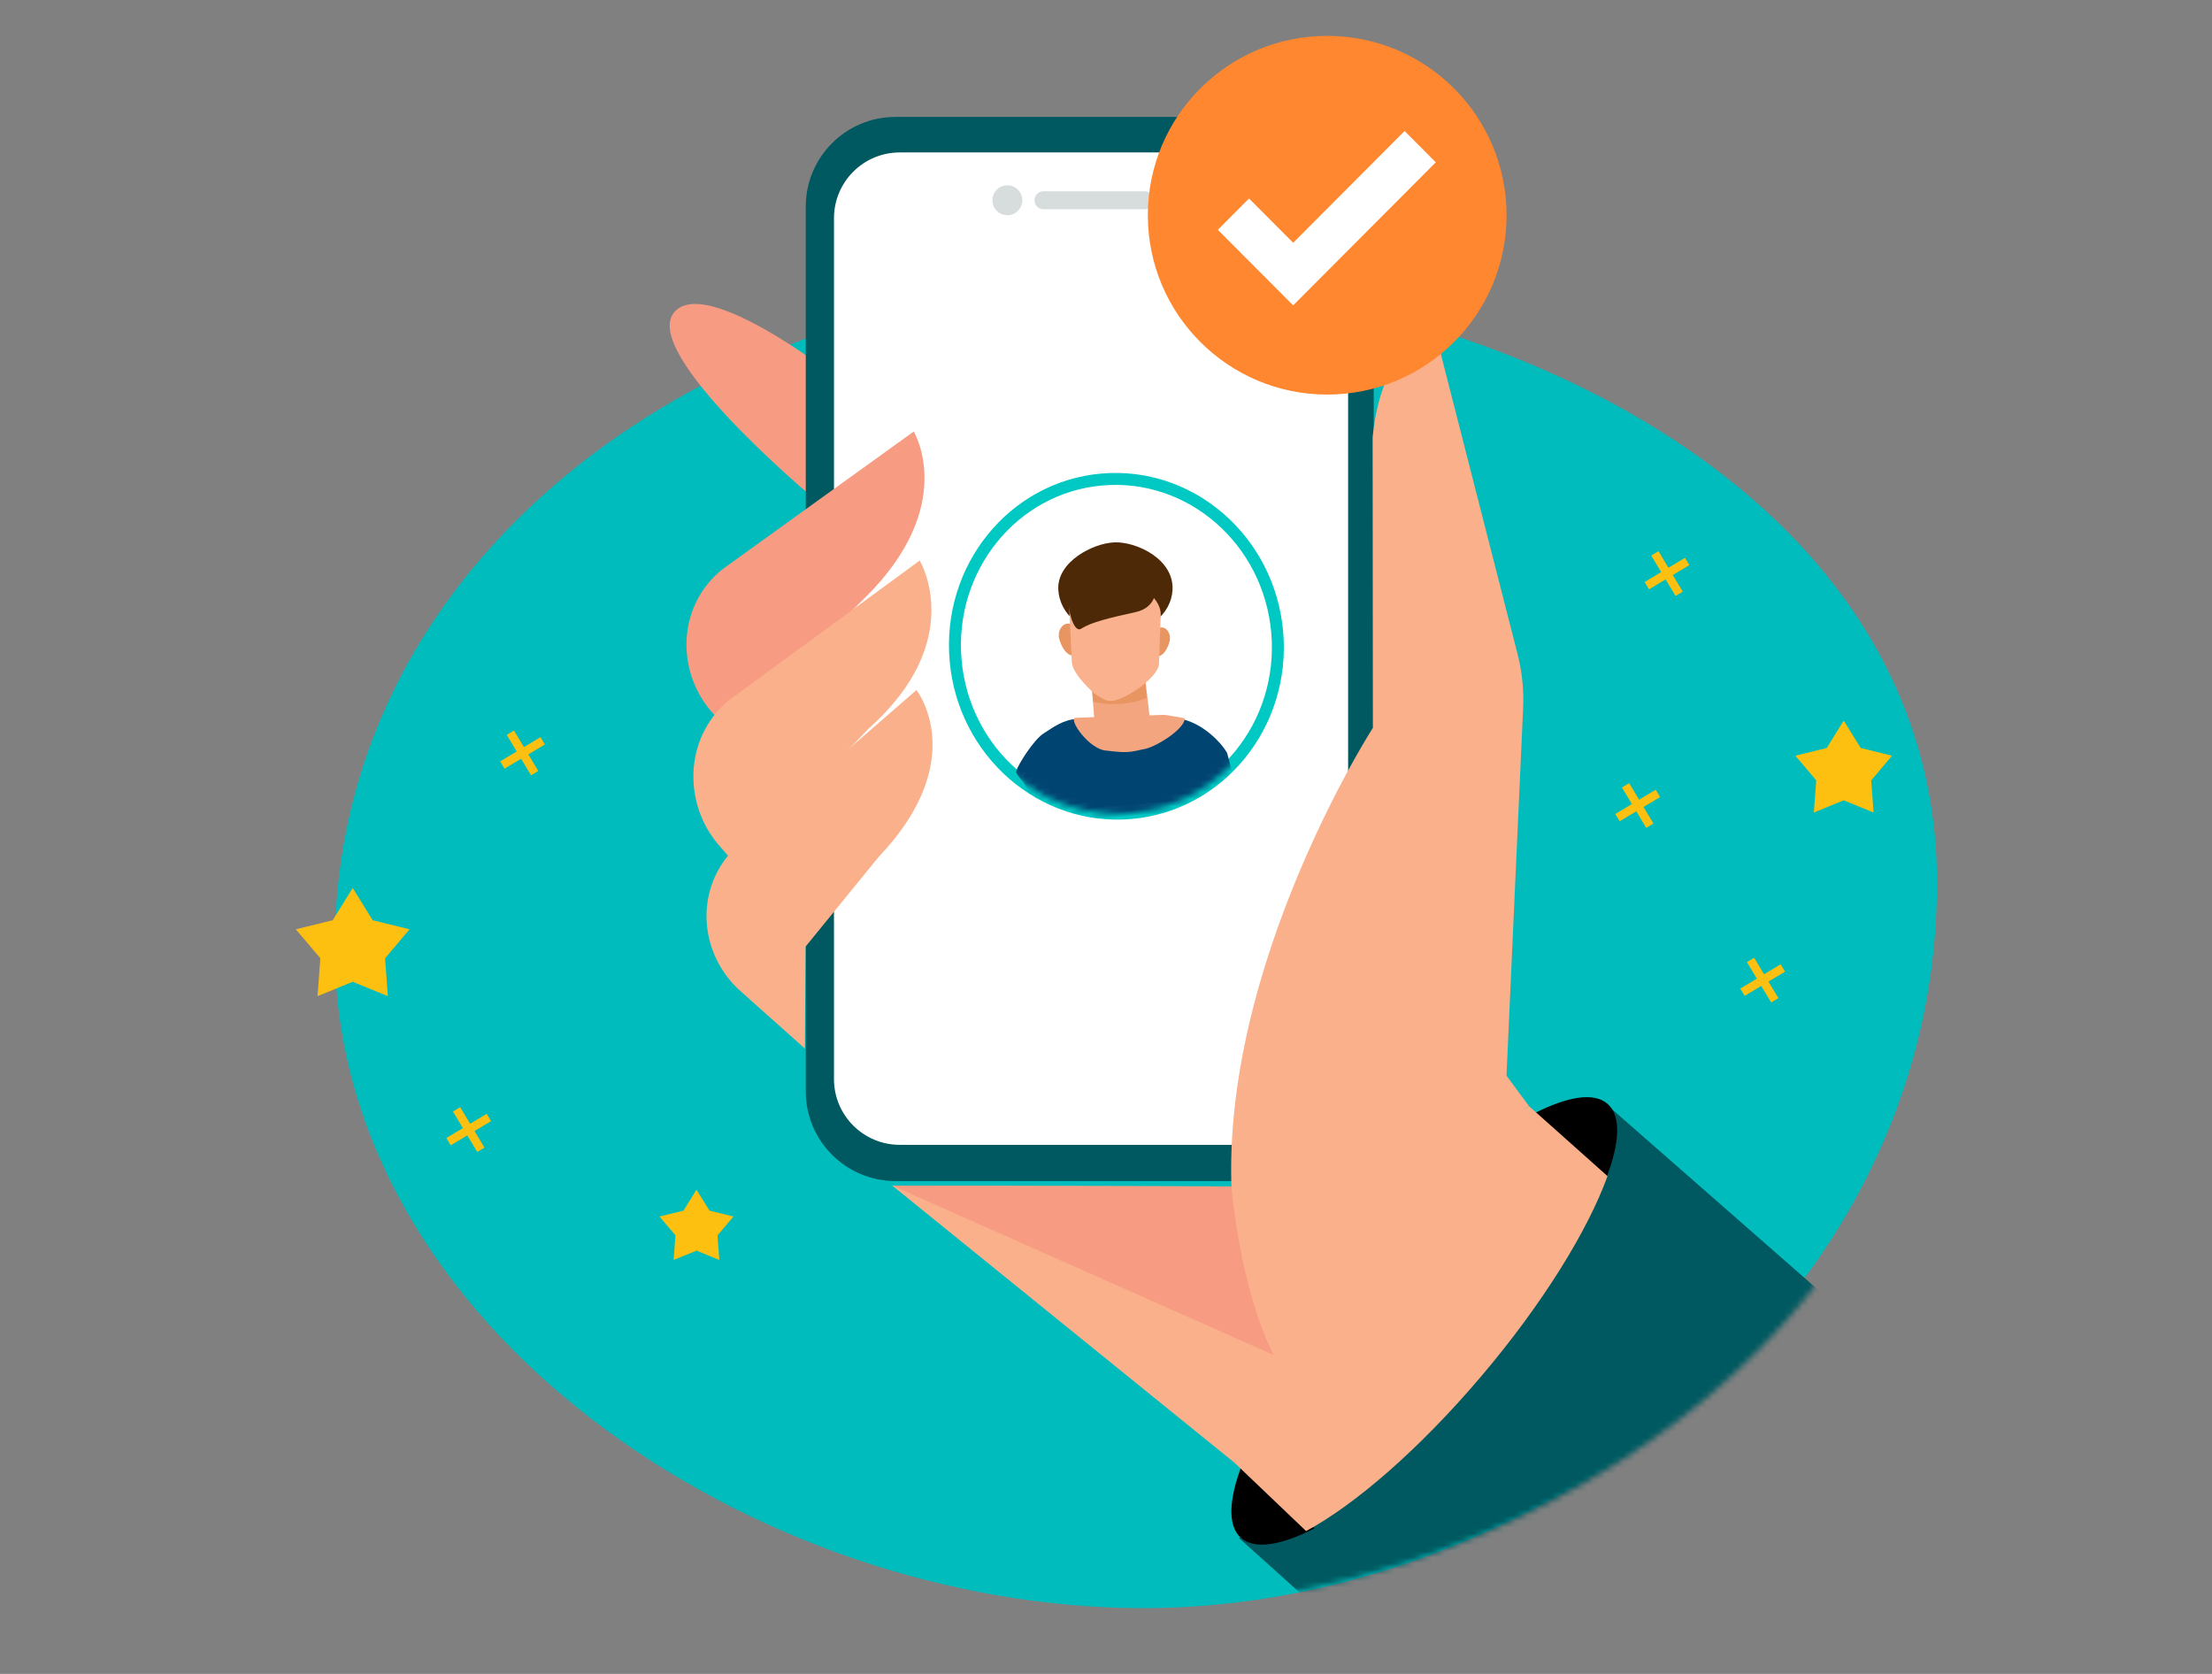 <svg xmlns="http://www.w3.org/2000/svg" xmlns:xlink="http://www.w3.org/1999/xlink" width="370" height="280" viewBox="0 0 370 280">
    <rect x="0" y="0" width="370" height="280" fill="#808080" stroke="none"/>
    <defs>
        <path id="a" d="M132.77 293C197.602 293 268 246.16 268 182.539 268 118.917 220.448 6.489 159.772 1 99.096-4.49 0 100.266 0 171.63 0 242.995 67.938 293 132.77 293z"/>
        <ellipse id="c" cx="27.49" cy="28.983" rx="27" ry="28"/>
    </defs>
    <g fill="none" fill-rule="evenodd">
        <path fill="#00BCBC" d="M191.23 269C126.398 269 56 222.16 56 158.539c0-63.622 58.058-105.48 118.734-110.969C235.41 42.081 324 76.266 324 147.63 324 218.995 256.062 269 191.23 269z"/>
        <g transform="translate(56 -24)">
            <mask id="b" fill="#fff">
                <use xlink:href="#a"/>
            </mask>
            <g mask="url(#b)">
                <path fill="#005960" d="M299.952 285.18l-64.568 71.665-84.124-75.557 60.956-72.987z"/>
                <path fill="#000" d="M151.546 281.223c2.262 2.034 6.694 1.31 12.338-1.573l-12.062-10.853c-2.279 5.91-2.537 10.391-.276 12.426M212.935 208.683c-2.262-2.034-6.695-1.31-12.338 1.573l12.062 10.854c2.279-5.91 2.537-10.392.276-12.427"/>
                <path fill="#FAB08A" d="M150.461 268.648l12.01 11.462c8.185-4.414 18.928-13.684 29.245-25.835 10.318-12.152 17.888-24.45 21.172-33.543l-13.116-11.693c-8.185 4.415-17.822 13.914-28.14 26.065-10.318 12.152-17.888 24.45-21.17 33.544z"/>
                <path fill="#F79C82" d="M79.973 107.236S50.911 82.954 56.809 76.193c5.899-6.76 31.31 14.13 31.31 14.13"/>
                <g transform="rotate(-3 882.45 -1316.093)">
                    <path fill="#005960" d="M23.702.421l64.911 3.402c8.273.433 14.628 7.491 14.195 15.764l-7.746 147.798c-.434 8.272-7.492 14.628-15.764 14.194l-64.911-3.402c-8.273-.433-14.628-7.491-14.195-15.764L7.938 14.615C8.372 6.343 15.43-.013 23.702.421z"/>
                    <path fill="#FFF" d="M24.11 6.39l63.913 3.35c6.066.318 10.727 5.494 10.409 11.56l-7.537 143.803c-.318 6.067-5.493 10.727-11.56 10.41l-63.913-3.35c-6.066-.318-10.727-5.494-10.409-11.56L12.55 16.8c.318-6.067 5.493-10.728 11.56-10.41z"/>
                    <circle cx="41.667" cy="15.321" r="2.5" fill="#D7DDDC" transform="rotate(3 41.667 15.321)"/>
                    <path fill="#D7DDDC" d="M47.737 14.138l16.977.89a1.5 1.5 0 0 1-.157 2.995l-16.977-.89a1.5 1.5 0 0 1 .157-2.995z"/>
                </g>
                <path fill="#FAB08A" d="M93.261 222.327l56.722.134c-1.273-37.932 23.658-76.7 23.658-76.7l-.043-48.592c1.638-16.528 10.536-17.36 10.536-17.36l13.702 53.574a31.045 31.045 0 0 1 .935 9.088l-2.775 61.309.051.226 3.725 5.033c-8.294 4.324-3.938 25.808-14.404 37.685-10.467 11.875-31.566 13.045-34.907 21.924l-57.2-46.32z"/>
                <path fill="#F79C82" d="M149.983 222.461s1.317 16.776 7.056 28.19L93.26 222.327l56.722.134zM83.279 165.724L63.18 143.238c-5.278-5.907-5.886-14.853-1.117-21.175.903-1.196 1.95-2.248 3.119-3.09l31.657-22.79s7.569 12.43-8.327 27.974L74.837 137.71l8.442 28.013z"/>
                <path fill="#FAB08A" d="M73.622 176.062l-9.288-10.578c-5.267-5.999-5.882-15.08-1.134-21.49.898-1.213 1.941-2.28 3.105-3.132l31.533-23.099s8.071 13.332-8.554 28.12l-13.337 14.004 3.591 12.1-5.916 4.075z"/>
                <path fill="#FAB08A" d="M78.741 182.35l12.218-14.994c15.495-16.268 6.339-27.932 6.339-27.932l-29.882 25.998c-1.103.96-2.061 2.116-2.857 3.401-4.207 6.792-2.676 15.634 3.297 20.961l10.78 9.614.105-17.049z"/>
                <path fill="#009792" d="M198.482 291.173c.255 4.875-3.491 9.033-8.368 9.289-4.877.255-9.038-3.489-9.294-8.363-.255-4.874 3.491-9.032 8.369-9.288 4.877-.255 9.037 3.488 9.293 8.362"/>
            </g>
        </g>
        <g fill="#FDC010">
            <path d="M58.996 164.226l-5.878 2.4.466-6.331-4.099-4.849 6.166-1.513 3.345-5.397 3.344 5.397 6.166 1.513-4.098 4.849.466 6.331z"/>
            <path fill-rule="nonzero" d="M81.408 186.307l.733 1.22-2.77 1.665 1.665 2.77-1.207.725-1.665-2.77-2.77 1.664-.734-1.22 2.77-1.665-1.664-2.77 1.207-.725 1.665 2.77zM90.408 123.307l.733 1.22-2.77 1.665 1.665 2.77-1.207.725-1.665-2.77-2.77 1.664-.734-1.22 2.77-1.665-1.664-2.77 1.207-.725 1.665 2.77z"/>
        </g>
        <path fill="#FDC010" d="M116.5 209.199l-3.82 1.56.302-4.116-2.664-3.152 4.008-.983L116.5 199l2.174 3.508 4.008.983-2.664 3.152.303 4.116z"/>
        <g fill="#FDC010">
            <path d="M308.396 133.873l-4.996 2.04.396-5.382-3.484-4.122 5.241-1.286 2.843-4.587 2.843 4.587 5.241 1.286-3.484 4.122.397 5.382z"/>
            <path fill-rule="nonzero" d="M281.844 93.307l.733 1.22-2.77 1.665 1.664 2.77-1.206.725-1.665-2.77-2.77 1.664-.734-1.22 2.77-1.665-1.664-2.77 1.207-.725 1.664 2.77zM276.943 132.1l.734 1.221-2.77 1.665 1.664 2.77-1.207.725-1.665-2.77-2.77 1.664-.734-1.22 2.77-1.665-1.664-2.77 1.207-.725 1.665 2.77zM297.844 161.307l.733 1.22-2.77 1.665 1.664 2.77-1.206.725-1.665-2.77-2.77 1.664-.734-1.22 2.77-1.665-1.664-2.77 1.207-.725 1.664 2.77z"/>
        </g>
        <g transform="rotate(-5 1013.196 -1755.18)">
            <mask id="d" fill="#fff">
                <use xlink:href="#c"/>
            </mask>
            <use fill="#FFF" stroke="#00C9C3" stroke-width="2" xlink:href="#c"/>
            <g mask="url(#d)">
                <path fill="#4E2908" d="M27.352 26.902c-5.55-.513-8.848-4.176-8.72-8.197.15-4.661 6.453-7.258 10.087-7.062 3.634.196 9.7 3.659 8.937 8.82-.589 3.979-4.754 6.951-10.304 6.439z"/>
                <path fill="#004472" d="M45.303 57.273c.101-1.994-.207-4.963-.924-8.905-1.052-2.295-4.494-6.143-8.4-6.6l-15.92-1.26c-2.502-.118-4.36 1.095-6.02 1.968-1.66.872-4.644 4.751-5.041 5.798-.398 1.047 2.334 2.115 1.375 5.344l-5.486.28c1.244 2.85 3.23 5.257 5.71 6.964l.221 27.595h28.934l3.377-25.687c2.025-1.148 2.75-2.98 2.174-5.497z"/>
                <path fill="#E89561" d="M21.495 30.034l-1.3-.115c-1.637-.148-2.12-2.943-2.12-2.943-.262-1.326.672-2.627 1.768-2.462l1.773.165-.12 5.355zM32.967 31.14l1.149.118c1.445.146 2.294-2.266 2.294-2.266.433-1.138-.178-2.456-1.156-2.495l-1.567-.153-.72 4.796z"/>
                <path fill="#F2A57E" d="M22.748 40.471l.063-7.362h8.961L32 41.324c0 2.605-2.234 1.625-4.709 1.625-2.474 0-4.543.128-4.543-2.478z"/>
                <path fill="#E89561" d="M22.81 37.893c1.419.478 3.036.75 4.756.75 1.503 0 2.924-.211 4.206-.582v-6.182h-8.961v6.014z"/>
                <path fill="#F9B28D" d="M23.728 18.363c-1.844-.169-3.449 1.273-3.528 3.165l-.377 9.574c.084 2.12 3.28 5.401 3.28 5.401.774.623 1.718 1.472 2.701 1.523 2.062.106 7.696-2.853 8.5-5.27l1.015-8.222c.413-2.664-2.675-5.34-4.5-5.516-2.707-.259-4.372-.406-7.09-.655"/>
                <path fill="#F2A57E" d="M19.658 40.305c-1.388-.064 1.754 5.535 4.657 5.918.337.045 1.87.458 3.277.531 1.308.069 2.5-.2 2.765-.205 2.042-.034 7.372-2.796 7.461-4.557 0 0-1.355-.427-3.397-.891l-14.763-.796z"/>
                <path fill="#4E2908" d="M31.183 23.57c-4.442.577-7.537 1.039-9.339 1.981-.977.511-1.678-1.867-1.726-4.059-.049-2.192.642-4.098 2.794-5.158 4.409-2.172 9.327-2.24 10.986-.151 1.66 2.088 1.727 6.81-2.715 7.387z"/>
            </g>
        </g>
        <g fill-rule="nonzero">
            <path fill="#FF872F" d="M222 66c-16.535 0-30-13.394-30-30s13.465-30 30-30 30 13.394 30 30-13.465 30-30 30z"/>
            <path fill="#FFF" d="M216.309 40.613l18.638-18.698 5.217 5.235-23.855 23.932-12.603-12.643 5.218-5.234z"/>
        </g>
    </g>
</svg>
